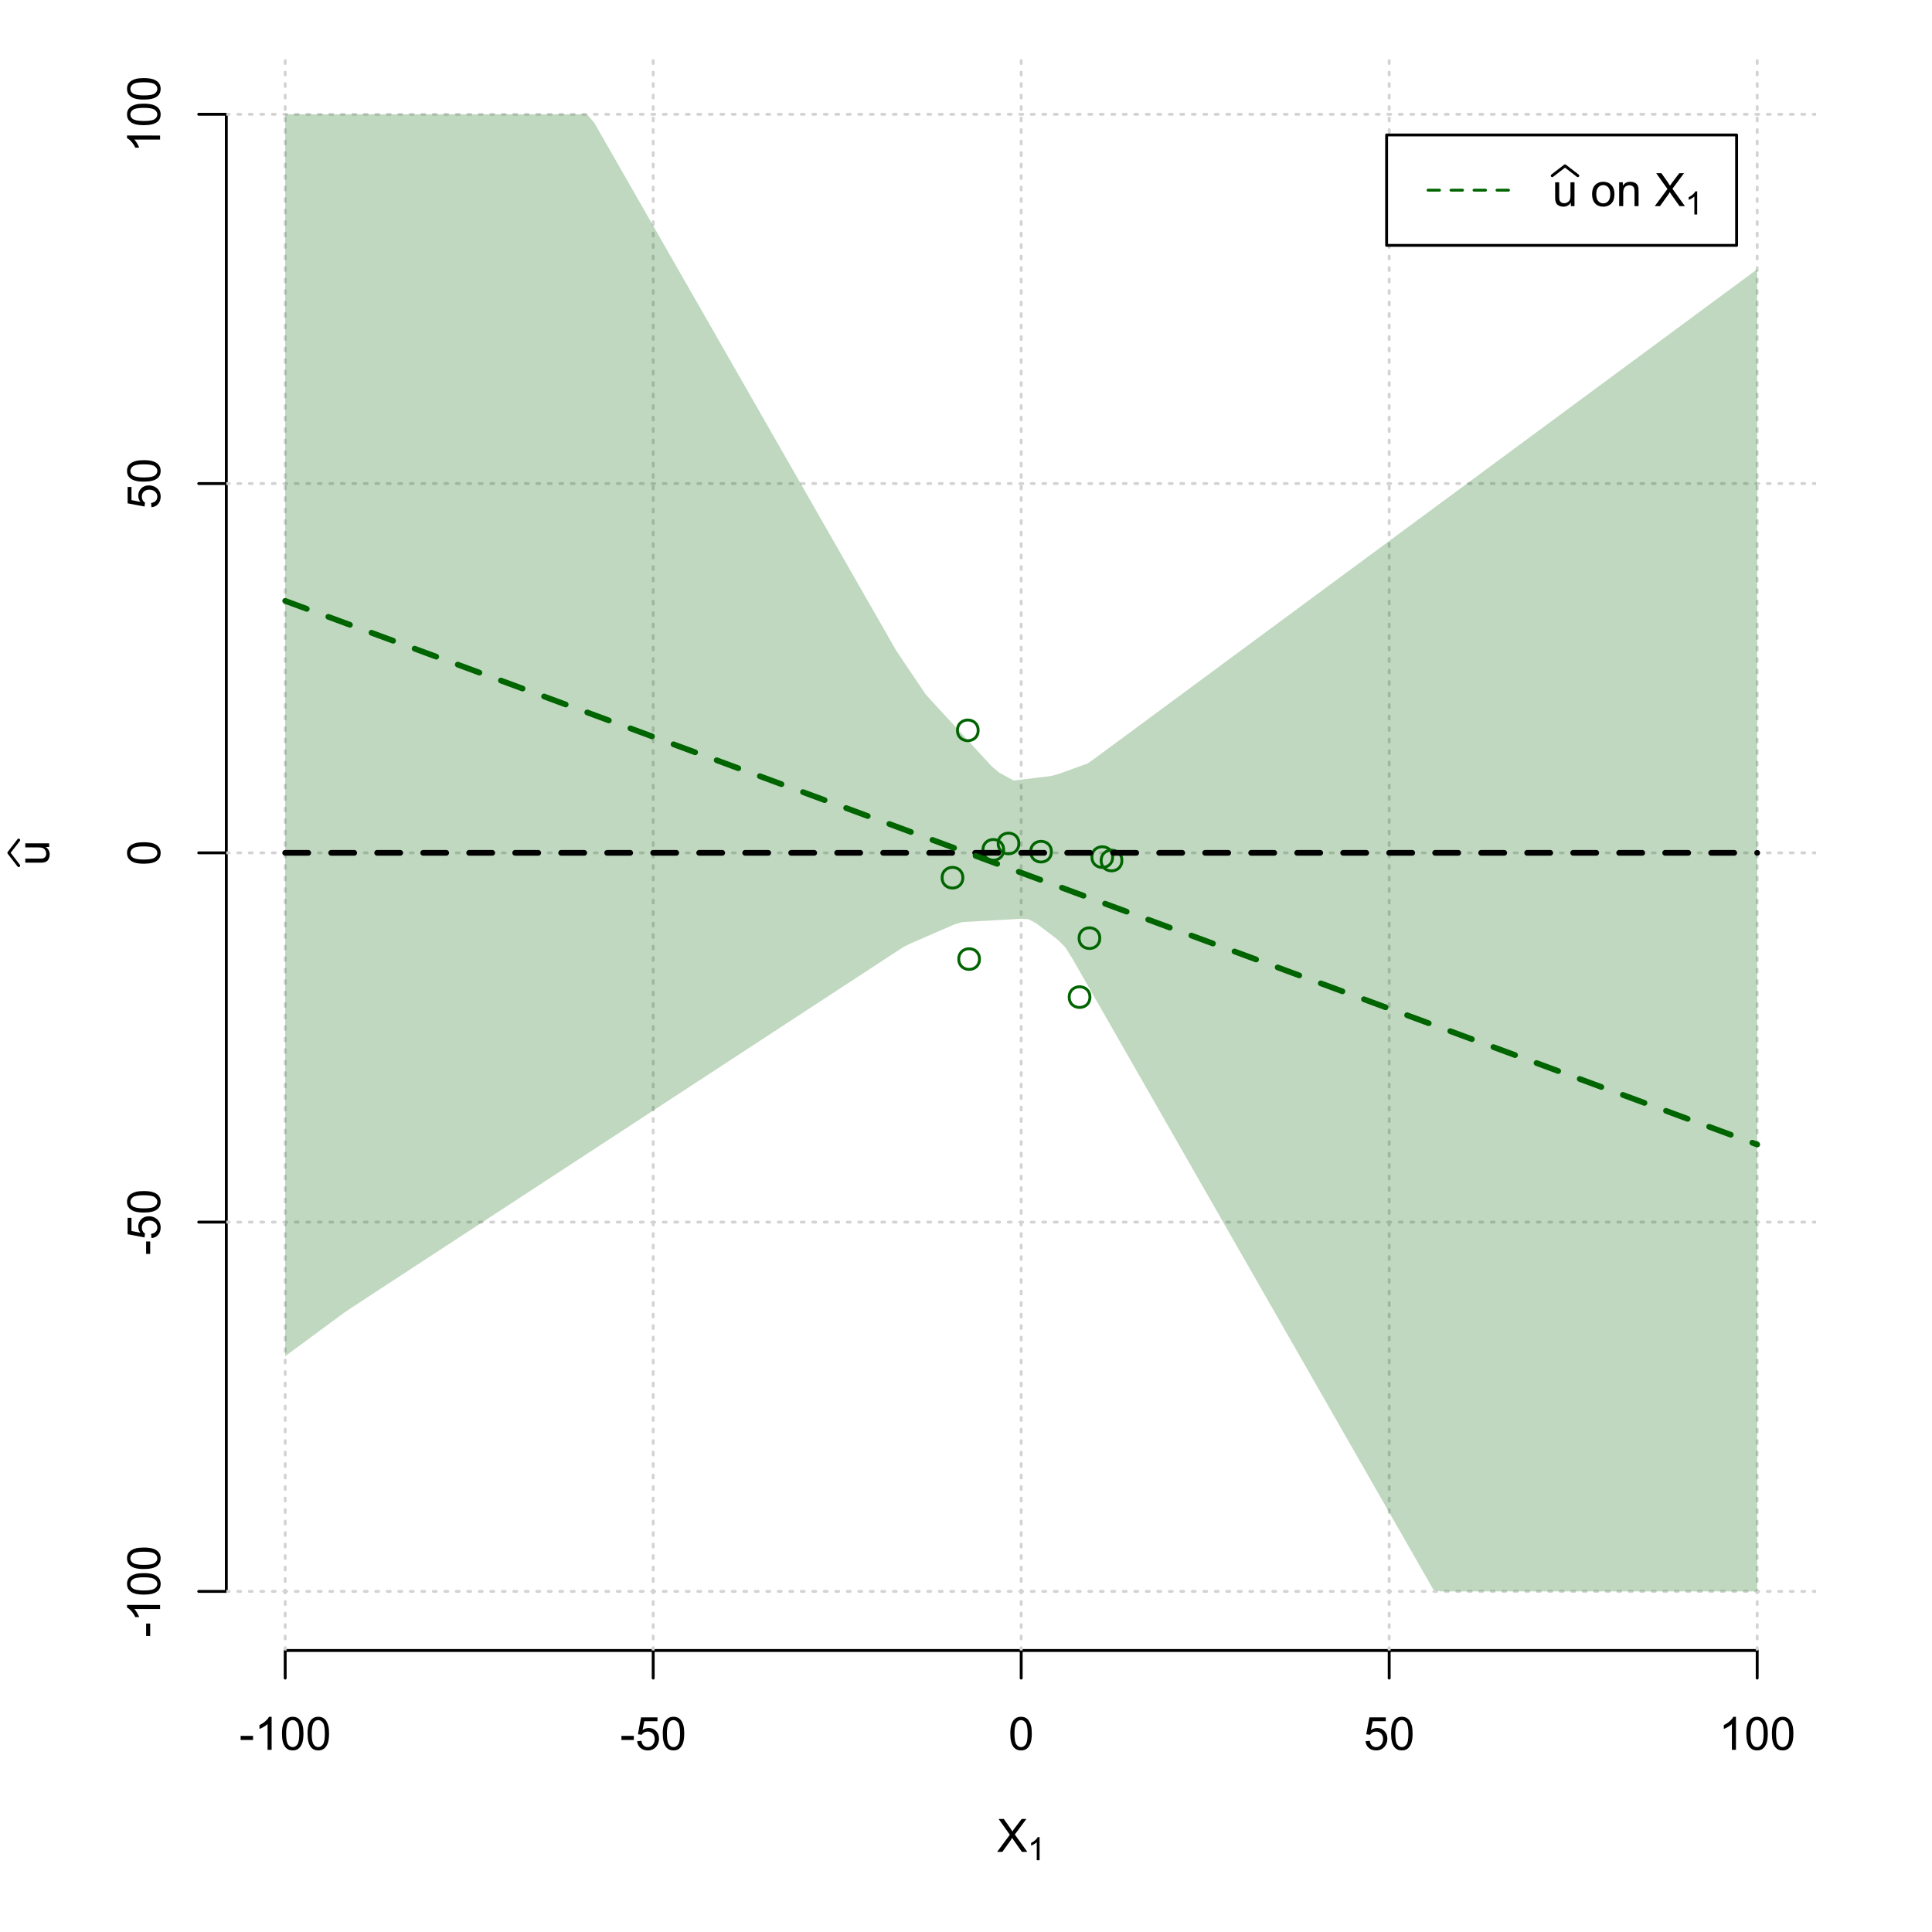 <?xml version="1.0" encoding="UTF-8"?>
<svg xmlns="http://www.w3.org/2000/svg" xmlns:xlink="http://www.w3.org/1999/xlink" width="504pt" height="504pt" viewBox="0 0 504 504" version="1.1">
<defs>
<g>
<symbol overflow="visible" id="glyph0-0">
<path style="stroke:none;" d="M 1.5 0 L 1.5 -7.5 L 7.5 -7.5 L 7.5 0 Z M 1.688 -0.188 L 7.312 -0.188 L 7.312 -7.312 L 1.688 -7.312 Z M 1.688 -0.188 "/>
</symbol>
<symbol overflow="visible" id="glyph0-1">
<path style="stroke:none;" d="M 0.055 0 L 3.375 -4.477 L 0.445 -8.59 L 1.797 -8.59 L 3.359 -6.387 C 3.68 -5.93 3.91 -5.578 4.047 -5.332 C 4.238 -5.645 4.465 -5.969 4.727 -6.312 L 6.457 -8.59 L 7.695 -8.59 L 4.676 -4.539 L 7.93 0 L 6.523 0 L 4.359 -3.062 C 4.238 -3.238 4.113 -3.43 3.984 -3.641 C 3.789 -3.324 3.652 -3.109 3.574 -2.992 L 1.418 0 Z M 0.055 0 "/>
</symbol>
<symbol overflow="visible" id="glyph0-2">
<path style="stroke:none;" d="M 0.383 -2.578 L 0.383 -3.641 L 3.621 -3.641 L 3.621 -2.578 Z M 0.383 -2.578 "/>
</symbol>
<symbol overflow="visible" id="glyph0-3">
<path style="stroke:none;" d="M 4.469 0 L 3.414 0 L 3.414 -6.719 C 3.16 -6.477 2.828 -6.234 2.414 -5.996 C 2 -5.75 1.629 -5.57 1.305 -5.449 L 1.305 -6.469 C 1.895 -6.742 2.41 -7.078 2.852 -7.477 C 3.293 -7.871 3.605 -8.254 3.789 -8.625 L 4.469 -8.625 Z M 4.469 0 "/>
</symbol>
<symbol overflow="visible" id="glyph0-4">
<path style="stroke:none;" d="M 0.5 -4.234 C 0.496 -5.246 0.602 -6.062 0.812 -6.688 C 1.02 -7.305 1.328 -7.785 1.742 -8.121 C 2.148 -8.457 2.668 -8.625 3.297 -8.625 C 3.758 -8.625 4.164 -8.531 4.512 -8.348 C 4.855 -8.16 5.141 -7.891 5.371 -7.543 C 5.594 -7.191 5.773 -6.766 5.906 -6.266 C 6.035 -5.762 6.098 -5.086 6.102 -4.234 C 6.098 -3.227 5.996 -2.414 5.789 -1.797 C 5.578 -1.176 5.266 -0.695 4.859 -0.359 C 4.445 -0.02 3.926 0.145 3.297 0.148 C 2.465 0.145 1.816 -0.148 1.348 -0.742 C 0.781 -1.457 0.496 -2.621 0.5 -4.234 Z M 1.582 -4.234 C 1.582 -2.824 1.746 -1.887 2.074 -1.418 C 2.402 -0.949 2.809 -0.715 3.297 -0.719 C 3.777 -0.715 4.184 -0.949 4.52 -1.422 C 4.848 -1.887 5.016 -2.824 5.016 -4.234 C 5.016 -5.648 4.848 -6.59 4.52 -7.055 C 4.184 -7.516 3.773 -7.746 3.289 -7.75 C 2.801 -7.746 2.414 -7.543 2.125 -7.137 C 1.762 -6.613 1.582 -5.645 1.582 -4.234 Z M 1.582 -4.234 "/>
</symbol>
<symbol overflow="visible" id="glyph0-5">
<path style="stroke:none;" d="M 0.5 -2.25 L 1.605 -2.344 C 1.684 -1.805 1.871 -1.398 2.176 -1.125 C 2.473 -0.852 2.836 -0.715 3.258 -0.719 C 3.766 -0.715 4.195 -0.906 4.547 -1.293 C 4.898 -1.672 5.074 -2.18 5.074 -2.82 C 5.074 -3.414 4.902 -3.891 4.566 -4.242 C 4.227 -4.59 3.785 -4.762 3.242 -4.766 C 2.898 -4.762 2.594 -4.684 2.32 -4.531 C 2.047 -4.375 1.832 -4.176 1.676 -3.93 L 0.688 -4.062 L 1.516 -8.473 L 5.789 -8.473 L 5.789 -7.465 L 2.359 -7.465 L 1.898 -5.156 C 2.414 -5.516 2.953 -5.695 3.523 -5.695 C 4.27 -5.695 4.902 -5.434 5.422 -4.914 C 5.934 -4.395 6.191 -3.727 6.195 -2.914 C 6.191 -2.133 5.965 -1.461 5.516 -0.898 C 4.961 -0.199 4.211 0.145 3.258 0.148 C 2.477 0.145 1.836 -0.07 1.344 -0.508 C 0.844 -0.941 0.562 -1.523 0.5 -2.25 Z M 0.5 -2.25 "/>
</symbol>
<symbol overflow="visible" id="glyph0-6">
<path style="stroke:none;" d="M 4.867 0 L 4.867 -0.914 C 4.379 -0.211 3.723 0.141 2.895 0.141 C 2.527 0.141 2.184 0.07 1.867 -0.07 C 1.547 -0.211 1.309 -0.387 1.156 -0.602 C 1 -0.812 0.895 -1.074 0.832 -1.383 C 0.785 -1.59 0.762 -1.918 0.766 -2.367 L 0.766 -6.223 L 1.82 -6.223 L 1.82 -2.773 C 1.816 -2.219 1.84 -1.848 1.887 -1.656 C 1.949 -1.379 2.09 -1.16 2.309 -1.004 C 2.523 -0.84 2.789 -0.762 3.105 -0.766 C 3.418 -0.762 3.715 -0.844 3.996 -1.008 C 4.273 -1.172 4.469 -1.391 4.586 -1.672 C 4.699 -1.949 4.758 -2.355 4.758 -2.891 L 4.758 -6.223 L 5.812 -6.223 L 5.812 0 Z M 4.867 0 "/>
</symbol>
<symbol overflow="visible" id="glyph0-7">
<path style="stroke:none;" d=""/>
</symbol>
<symbol overflow="visible" id="glyph0-8">
<path style="stroke:none;" d="M 0.398 -3.109 C 0.398 -4.262 0.719 -5.117 1.359 -5.672 C 1.895 -6.133 2.547 -6.363 3.316 -6.363 C 4.172 -6.363 4.871 -6.082 5.414 -5.52 C 5.953 -4.957 6.223 -4.184 6.227 -3.199 C 6.223 -2.398 6.102 -1.766 5.867 -1.309 C 5.625 -0.848 5.277 -0.492 4.82 -0.238 C 4.359 0.016 3.859 0.141 3.316 0.141 C 2.441 0.141 1.734 -0.137 1.203 -0.695 C 0.664 -1.254 0.398 -2.059 0.398 -3.109 Z M 1.484 -3.109 C 1.48 -2.309 1.656 -1.711 2.004 -1.32 C 2.348 -0.922 2.785 -0.727 3.316 -0.727 C 3.84 -0.727 4.273 -0.926 4.621 -1.324 C 4.969 -1.723 5.145 -2.328 5.145 -3.148 C 5.145 -3.914 4.969 -4.496 4.617 -4.895 C 4.266 -5.289 3.832 -5.488 3.316 -5.492 C 2.785 -5.488 2.348 -5.293 2.004 -4.898 C 1.656 -4.5 1.48 -3.902 1.484 -3.109 Z M 1.484 -3.109 "/>
</symbol>
<symbol overflow="visible" id="glyph0-9">
<path style="stroke:none;" d="M 0.789 0 L 0.789 -6.223 L 1.742 -6.223 L 1.742 -5.336 C 2.195 -6.02 2.855 -6.363 3.719 -6.363 C 4.09 -6.363 4.434 -6.293 4.754 -6.16 C 5.066 -6.023 5.305 -5.848 5.461 -5.633 C 5.617 -5.41 5.727 -5.152 5.789 -4.852 C 5.828 -4.656 5.848 -4.312 5.848 -3.828 L 5.848 0 L 4.793 0 L 4.793 -3.785 C 4.793 -4.215 4.75 -4.535 4.668 -4.75 C 4.586 -4.961 4.441 -5.129 4.234 -5.258 C 4.023 -5.383 3.777 -5.449 3.5 -5.449 C 3.047 -5.449 2.66 -5.305 2.332 -5.02 C 2.004 -4.734 1.84 -4.195 1.844 -3.398 L 1.844 0 Z M 0.789 0 "/>
</symbol>
<symbol overflow="visible" id="glyph1-0">
<path style="stroke:none;" d="M 1.051 0 L 1.051 -5.25 L 5.25 -5.25 L 5.25 0 Z M 1.18 -0.133 L 5.117 -0.133 L 5.117 -5.117 L 1.18 -5.117 Z M 1.18 -0.133 "/>
</symbol>
<symbol overflow="visible" id="glyph1-1">
<path style="stroke:none;" d="M 3.129 0 L 2.391 0 L 2.391 -4.703 C 2.211 -4.531 1.977 -4.363 1.691 -4.195 C 1.398 -4.023 1.141 -3.895 0.914 -3.812 L 0.914 -4.527 C 1.328 -4.719 1.688 -4.953 1.996 -5.234 C 2.305 -5.508 2.523 -5.777 2.652 -6.039 L 3.129 -6.039 Z M 3.129 0 "/>
</symbol>
<symbol overflow="visible" id="glyph2-0">
<path style="stroke:none;" d="M 0 -1.5 L -7.5 -1.5 L -7.5 -7.5 L 0 -7.5 Z M -0.188 -1.688 L -0.188 -7.312 L -7.312 -7.312 L -7.312 -1.688 Z M -0.188 -1.688 "/>
</symbol>
<symbol overflow="visible" id="glyph2-1">
<path style="stroke:none;" d="M 0 -4.867 L -0.914 -4.867 C -0.211 -4.379 0.141 -3.723 0.141 -2.895 C 0.141 -2.527 0.07 -2.184 -0.07 -1.867 C -0.211 -1.547 -0.387 -1.309 -0.598 -1.156 C -0.809 -1 -1.07 -0.895 -1.383 -0.832 C -1.59 -0.789 -1.918 -0.766 -2.367 -0.77 L -6.223 -0.77 L -6.223 -1.824 L -2.773 -1.824 C -2.219 -1.82 -1.848 -1.844 -1.656 -1.887 C -1.379 -1.949 -1.16 -2.09 -1.004 -2.309 C -0.84 -2.523 -0.762 -2.789 -0.766 -3.105 C -0.762 -3.418 -0.844 -3.715 -1.008 -3.996 C -1.172 -4.273 -1.391 -4.469 -1.672 -4.586 C -1.945 -4.699 -2.352 -4.758 -2.887 -4.758 L -6.223 -4.758 L -6.223 -5.812 L 0 -5.812 Z M 0 -4.867 "/>
</symbol>
<symbol overflow="visible" id="glyph2-2">
<path style="stroke:none;" d="M -2.578 -0.383 L -3.641 -0.383 L -3.641 -3.621 L -2.578 -3.621 Z M -2.578 -0.383 "/>
</symbol>
<symbol overflow="visible" id="glyph2-3">
<path style="stroke:none;" d="M 0 -4.469 L 0 -3.414 L -6.719 -3.418 C -6.477 -3.16 -6.234 -2.828 -5.996 -2.418 C -5.75 -2.004 -5.57 -1.633 -5.449 -1.309 L -6.469 -1.309 C -6.742 -1.895 -7.078 -2.41 -7.477 -2.852 C -7.871 -3.293 -8.254 -3.605 -8.625 -3.793 L -8.625 -4.473 Z M 0 -4.469 "/>
</symbol>
<symbol overflow="visible" id="glyph2-4">
<path style="stroke:none;" d="M -4.234 -0.5 C -5.246 -0.496 -6.062 -0.602 -6.688 -0.812 C -7.305 -1.02 -7.785 -1.328 -8.121 -1.742 C -8.457 -2.152 -8.625 -2.672 -8.625 -3.301 C -8.625 -3.758 -8.531 -4.164 -8.348 -4.512 C -8.16 -4.859 -7.891 -5.145 -7.543 -5.371 C -7.191 -5.594 -6.766 -5.773 -6.266 -5.906 C -5.762 -6.035 -5.086 -6.098 -4.234 -6.102 C -3.223 -6.098 -2.41 -5.996 -1.793 -5.789 C -1.176 -5.578 -0.695 -5.266 -0.359 -4.859 C -0.02 -4.445 0.145 -3.926 0.148 -3.297 C 0.145 -2.465 -0.148 -1.816 -0.742 -1.348 C -1.457 -0.781 -2.621 -0.496 -4.234 -0.5 Z M -4.234 -1.582 C -2.824 -1.582 -1.887 -1.746 -1.418 -2.074 C -0.949 -2.402 -0.715 -2.809 -0.719 -3.297 C -0.715 -3.777 -0.949 -4.184 -1.422 -4.52 C -1.887 -4.848 -2.824 -5.016 -4.234 -5.016 C -5.648 -5.016 -6.59 -4.848 -7.055 -4.52 C -7.516 -4.188 -7.746 -3.777 -7.75 -3.289 C -7.746 -2.801 -7.543 -2.414 -7.137 -2.129 C -6.613 -1.762 -5.645 -1.582 -4.234 -1.582 Z M -4.234 -1.582 "/>
</symbol>
<symbol overflow="visible" id="glyph2-5">
<path style="stroke:none;" d="M -2.25 -0.5 L -2.344 -1.605 C -1.805 -1.684 -1.398 -1.871 -1.125 -2.176 C -0.852 -2.473 -0.715 -2.836 -0.719 -3.258 C -0.715 -3.766 -0.906 -4.195 -1.293 -4.547 C -1.672 -4.898 -2.18 -5.074 -2.816 -5.074 C -3.414 -5.074 -3.891 -4.902 -4.242 -4.566 C -4.59 -4.227 -4.762 -3.785 -4.766 -3.242 C -4.762 -2.898 -4.684 -2.594 -4.531 -2.32 C -4.375 -2.047 -4.176 -1.832 -3.93 -1.676 L -4.062 -0.688 L -8.473 -1.52 L -8.473 -5.789 L -7.465 -5.789 L -7.465 -2.363 L -5.156 -1.898 C -5.516 -2.414 -5.695 -2.953 -5.695 -3.523 C -5.695 -4.27 -5.434 -4.902 -4.914 -5.422 C -4.395 -5.934 -3.727 -6.191 -2.91 -6.195 C -2.133 -6.191 -1.461 -5.965 -0.895 -5.516 C -0.199 -4.961 0.145 -4.211 0.148 -3.258 C 0.145 -2.477 -0.07 -1.836 -0.508 -1.344 C -0.941 -0.848 -1.523 -0.566 -2.25 -0.5 Z M -2.25 -0.5 "/>
</symbol>
</g>
<clipPath id="clip1">
  <path d="M 74 14.398 L 75 14.398 L 75 430.559 L 74 430.559 Z M 74 14.398 "/>
</clipPath>
<clipPath id="clip2">
  <path d="M 170 14.398 L 171 14.398 L 171 430.559 L 170 430.559 Z M 170 14.398 "/>
</clipPath>
<clipPath id="clip3">
  <path d="M 266 14.398 L 267 14.398 L 267 430.559 L 266 430.559 Z M 266 14.398 "/>
</clipPath>
<clipPath id="clip4">
  <path d="M 362 14.398 L 363 14.398 L 363 430.559 L 362 430.559 Z M 362 14.398 "/>
</clipPath>
<clipPath id="clip5">
  <path d="M 458 14.398 L 459 14.398 L 459 430.559 L 458 430.559 Z M 458 14.398 "/>
</clipPath>
<clipPath id="clip6">
  <path d="M 59.039 414 L 473.758 414 L 473.758 416 L 59.039 416 Z M 59.039 414 "/>
</clipPath>
<clipPath id="clip7">
  <path d="M 59.039 318 L 473.758 318 L 473.758 320 L 59.039 320 Z M 59.039 318 "/>
</clipPath>
<clipPath id="clip8">
  <path d="M 59.039 222 L 473.758 222 L 473.758 223 L 59.039 223 Z M 59.039 222 "/>
</clipPath>
<clipPath id="clip9">
  <path d="M 59.039 125 L 473.758 125 L 473.758 127 L 59.039 127 Z M 59.039 125 "/>
</clipPath>
<clipPath id="clip10">
  <path d="M 59.039 29 L 473.758 29 L 473.758 31 L 59.039 31 Z M 59.039 29 "/>
</clipPath>
</defs>
<g id="surface2166">
<rect x="0" y="0" width="504" height="504" style="fill:rgb(100%,100%,100%);fill-opacity:1;stroke:none;"/>
<g style="fill:rgb(0%,0%,0%);fill-opacity:1;">
  <use xlink:href="#glyph0-1" x="260.062" y="483.102"/>
</g>
<g style="fill:rgb(0%,0%,0%);fill-opacity:1;">
  <use xlink:href="#glyph1-1" x="268.066" y="485.281"/>
</g>
<g style="fill:rgb(0%,0%,0%);fill-opacity:1;">
  <use xlink:href="#glyph2-1" x="12.82" y="225.816"/>
</g>
<path style="fill:none;stroke-width:0.75;stroke-linecap:round;stroke-linejoin:round;stroke:rgb(0%,0%,0%);stroke-opacity:1;stroke-miterlimit:10;" d="M 4.879 225.816 L 2.301 222.48 L 4.879 219.145 "/>
<path style="fill:none;stroke-width:0.75;stroke-linecap:round;stroke-linejoin:round;stroke:rgb(0%,0%,0%);stroke-opacity:1;stroke-miterlimit:10;" d="M 74.398 430.559 L 458.398 430.559 "/>
<path style="fill:none;stroke-width:0.75;stroke-linecap:round;stroke-linejoin:round;stroke:rgb(0%,0%,0%);stroke-opacity:1;stroke-miterlimit:10;" d="M 74.398 430.559 L 74.398 437.762 "/>
<path style="fill:none;stroke-width:0.75;stroke-linecap:round;stroke-linejoin:round;stroke:rgb(0%,0%,0%);stroke-opacity:1;stroke-miterlimit:10;" d="M 170.398 430.559 L 170.398 437.762 "/>
<path style="fill:none;stroke-width:0.75;stroke-linecap:round;stroke-linejoin:round;stroke:rgb(0%,0%,0%);stroke-opacity:1;stroke-miterlimit:10;" d="M 266.398 430.559 L 266.398 437.762 "/>
<path style="fill:none;stroke-width:0.75;stroke-linecap:round;stroke-linejoin:round;stroke:rgb(0%,0%,0%);stroke-opacity:1;stroke-miterlimit:10;" d="M 362.398 430.559 L 362.398 437.762 "/>
<path style="fill:none;stroke-width:0.75;stroke-linecap:round;stroke-linejoin:round;stroke:rgb(0%,0%,0%);stroke-opacity:1;stroke-miterlimit:10;" d="M 458.398 430.559 L 458.398 437.762 "/>
<g style="fill:rgb(0%,0%,0%);fill-opacity:1;">
  <use xlink:href="#glyph0-2" x="62.391" y="456.48"/>
  <use xlink:href="#glyph0-3" x="66.387" y="456.48"/>
  <use xlink:href="#glyph0-4" x="73.061" y="456.48"/>
  <use xlink:href="#glyph0-4" x="79.734" y="456.48"/>
</g>
<g style="fill:rgb(0%,0%,0%);fill-opacity:1;">
  <use xlink:href="#glyph0-2" x="161.727" y="456.48"/>
  <use xlink:href="#glyph0-5" x="165.723" y="456.48"/>
  <use xlink:href="#glyph0-4" x="172.396" y="456.48"/>
</g>
<g style="fill:rgb(0%,0%,0%);fill-opacity:1;">
  <use xlink:href="#glyph0-4" x="263.062" y="456.48"/>
</g>
<g style="fill:rgb(0%,0%,0%);fill-opacity:1;">
  <use xlink:href="#glyph0-5" x="355.727" y="456.48"/>
  <use xlink:href="#glyph0-4" x="362.4" y="456.48"/>
</g>
<g style="fill:rgb(0%,0%,0%);fill-opacity:1;">
  <use xlink:href="#glyph0-3" x="448.387" y="456.48"/>
  <use xlink:href="#glyph0-4" x="455.061" y="456.48"/>
  <use xlink:href="#glyph0-4" x="461.734" y="456.48"/>
</g>
<path style="fill:none;stroke-width:0.75;stroke-linecap:round;stroke-linejoin:round;stroke:rgb(0%,0%,0%);stroke-opacity:1;stroke-miterlimit:10;" d="M 59.039 415.148 L 59.039 29.812 "/>
<path style="fill:none;stroke-width:0.75;stroke-linecap:round;stroke-linejoin:round;stroke:rgb(0%,0%,0%);stroke-opacity:1;stroke-miterlimit:10;" d="M 59.039 415.148 L 51.84 415.148 "/>
<path style="fill:none;stroke-width:0.75;stroke-linecap:round;stroke-linejoin:round;stroke:rgb(0%,0%,0%);stroke-opacity:1;stroke-miterlimit:10;" d="M 59.039 318.812 L 51.84 318.812 "/>
<path style="fill:none;stroke-width:0.75;stroke-linecap:round;stroke-linejoin:round;stroke:rgb(0%,0%,0%);stroke-opacity:1;stroke-miterlimit:10;" d="M 59.039 222.48 L 51.84 222.48 "/>
<path style="fill:none;stroke-width:0.75;stroke-linecap:round;stroke-linejoin:round;stroke:rgb(0%,0%,0%);stroke-opacity:1;stroke-miterlimit:10;" d="M 59.039 126.148 L 51.84 126.148 "/>
<path style="fill:none;stroke-width:0.75;stroke-linecap:round;stroke-linejoin:round;stroke:rgb(0%,0%,0%);stroke-opacity:1;stroke-miterlimit:10;" d="M 59.039 29.812 L 51.84 29.812 "/>
<g style="fill:rgb(0%,0%,0%);fill-opacity:1;">
  <use xlink:href="#glyph2-2" x="41.762" y="427.156"/>
  <use xlink:href="#glyph2-3" x="41.762" y="423.16"/>
  <use xlink:href="#glyph2-4" x="41.762" y="416.486"/>
  <use xlink:href="#glyph2-4" x="41.762" y="409.812"/>
</g>
<g style="fill:rgb(0%,0%,0%);fill-opacity:1;">
  <use xlink:href="#glyph2-2" x="41.762" y="327.484"/>
  <use xlink:href="#glyph2-5" x="41.762" y="323.488"/>
  <use xlink:href="#glyph2-4" x="41.762" y="316.814"/>
</g>
<g style="fill:rgb(0%,0%,0%);fill-opacity:1;">
  <use xlink:href="#glyph2-4" x="41.762" y="225.816"/>
</g>
<g style="fill:rgb(0%,0%,0%);fill-opacity:1;">
  <use xlink:href="#glyph2-5" x="41.762" y="132.82"/>
  <use xlink:href="#glyph2-4" x="41.762" y="126.146"/>
</g>
<g style="fill:rgb(0%,0%,0%);fill-opacity:1;">
  <use xlink:href="#glyph2-3" x="41.762" y="39.824"/>
  <use xlink:href="#glyph2-4" x="41.762" y="33.15"/>
  <use xlink:href="#glyph2-4" x="41.762" y="26.477"/>
</g>
<g clip-path="url(#clip1)" clip-rule="nonzero">
<path style="fill:none;stroke-width:0.75;stroke-linecap:round;stroke-linejoin:round;stroke:rgb(82.745%,82.745%,82.745%);stroke-opacity:1;stroke-dasharray:0.75,2.25;stroke-miterlimit:10;" d="M 74.398 430.559 L 74.398 14.398 "/>
</g>
<g clip-path="url(#clip2)" clip-rule="nonzero">
<path style="fill:none;stroke-width:0.75;stroke-linecap:round;stroke-linejoin:round;stroke:rgb(82.745%,82.745%,82.745%);stroke-opacity:1;stroke-dasharray:0.75,2.25;stroke-miterlimit:10;" d="M 170.398 430.559 L 170.398 14.398 "/>
</g>
<g clip-path="url(#clip3)" clip-rule="nonzero">
<path style="fill:none;stroke-width:0.75;stroke-linecap:round;stroke-linejoin:round;stroke:rgb(82.745%,82.745%,82.745%);stroke-opacity:1;stroke-dasharray:0.75,2.25;stroke-miterlimit:10;" d="M 266.398 430.559 L 266.398 14.398 "/>
</g>
<g clip-path="url(#clip4)" clip-rule="nonzero">
<path style="fill:none;stroke-width:0.75;stroke-linecap:round;stroke-linejoin:round;stroke:rgb(82.745%,82.745%,82.745%);stroke-opacity:1;stroke-dasharray:0.75,2.25;stroke-miterlimit:10;" d="M 362.398 430.559 L 362.398 14.398 "/>
</g>
<g clip-path="url(#clip5)" clip-rule="nonzero">
<path style="fill:none;stroke-width:0.75;stroke-linecap:round;stroke-linejoin:round;stroke:rgb(82.745%,82.745%,82.745%);stroke-opacity:1;stroke-dasharray:0.75,2.25;stroke-miterlimit:10;" d="M 458.398 430.559 L 458.398 14.398 "/>
</g>
<g clip-path="url(#clip6)" clip-rule="nonzero">
<path style="fill:none;stroke-width:0.75;stroke-linecap:round;stroke-linejoin:round;stroke:rgb(82.745%,82.745%,82.745%);stroke-opacity:1;stroke-dasharray:0.75,2.25;stroke-miterlimit:10;" d="M 59.039 415.148 L 473.762 415.148 "/>
</g>
<g clip-path="url(#clip7)" clip-rule="nonzero">
<path style="fill:none;stroke-width:0.75;stroke-linecap:round;stroke-linejoin:round;stroke:rgb(82.745%,82.745%,82.745%);stroke-opacity:1;stroke-dasharray:0.75,2.25;stroke-miterlimit:10;" d="M 59.039 318.812 L 473.762 318.812 "/>
</g>
<g clip-path="url(#clip8)" clip-rule="nonzero">
<path style="fill:none;stroke-width:0.75;stroke-linecap:round;stroke-linejoin:round;stroke:rgb(82.745%,82.745%,82.745%);stroke-opacity:1;stroke-dasharray:0.75,2.25;stroke-miterlimit:10;" d="M 59.039 222.48 L 473.762 222.48 "/>
</g>
<g clip-path="url(#clip9)" clip-rule="nonzero">
<path style="fill:none;stroke-width:0.75;stroke-linecap:round;stroke-linejoin:round;stroke:rgb(82.745%,82.745%,82.745%);stroke-opacity:1;stroke-dasharray:0.75,2.25;stroke-miterlimit:10;" d="M 59.039 126.148 L 473.762 126.148 "/>
</g>
<g clip-path="url(#clip10)" clip-rule="nonzero">
<path style="fill:none;stroke-width:0.75;stroke-linecap:round;stroke-linejoin:round;stroke:rgb(82.745%,82.745%,82.745%);stroke-opacity:1;stroke-dasharray:0.75,2.25;stroke-miterlimit:10;" d="M 59.039 29.812 L 473.762 29.812 "/>
</g>
<path style=" stroke:none;fill-rule:nonzero;fill:rgb(0%,39.216%,0%);fill-opacity:0.251;" d="M 74.398 29.812 L 153.121 29.812 L 155.039 32.055 L 156.961 35.41 L 158.879 38.766 L 160.801 42.125 L 162.719 45.48 L 164.641 48.836 L 166.559 52.191 L 168.48 55.551 L 170.398 58.906 L 172.32 62.262 L 174.238 65.617 L 176.16 68.973 L 178.078 72.332 L 181.922 79.043 L 183.84 82.398 L 185.762 85.754 L 187.68 89.113 L 189.602 92.469 L 191.52 95.824 L 193.441 99.18 L 195.359 102.539 L 197.281 105.895 L 199.199 109.25 L 201.121 112.605 L 203.039 115.961 L 204.961 119.32 L 206.879 122.676 L 208.801 126.031 L 210.719 129.387 L 212.641 132.746 L 214.559 136.102 L 216.48 139.457 L 218.398 142.812 L 220.32 146.168 L 222.238 149.527 L 224.16 152.883 L 226.078 156.238 L 229.922 162.949 L 231.84 166.309 L 233.762 169.664 L 235.68 172.523 L 237.602 175.379 L 239.52 178.234 L 241.441 181.094 L 243.359 183.207 L 245.281 185.297 L 247.199 187.387 L 249.121 189.477 L 251.039 191.566 L 252.961 193.656 L 254.879 195.746 L 256.801 197.836 L 258.719 199.926 L 260.641 201.531 L 262.559 202.598 L 264.48 203.617 L 266.398 203.387 L 268.32 203.156 L 270.238 202.922 L 272.16 202.691 L 274.078 202.461 L 276 201.961 L 277.922 201.266 L 279.84 200.57 L 281.762 199.875 L 283.68 199.18 L 285.602 197.84 L 287.52 196.422 L 289.441 195.008 L 291.359 193.59 L 293.281 192.172 L 295.199 190.754 L 297.121 189.336 L 299.039 187.918 L 300.961 186.5 L 302.879 185.082 L 304.801 183.664 L 306.719 182.246 L 308.641 180.828 L 310.559 179.41 L 312.48 177.992 L 314.398 176.574 L 316.32 175.156 L 318.238 173.738 L 320.16 172.32 L 322.078 170.902 L 324 169.488 L 325.922 168.07 L 327.84 166.652 L 329.762 165.234 L 331.68 163.816 L 333.602 162.398 L 335.52 160.98 L 337.441 159.562 L 339.359 158.145 L 341.281 156.727 L 343.199 155.309 L 345.121 153.891 L 347.039 152.473 L 348.961 151.055 L 350.879 149.637 L 352.801 148.219 L 354.719 146.801 L 356.641 145.387 L 358.559 143.969 L 360.48 142.551 L 362.398 141.133 L 364.32 139.715 L 366.238 138.297 L 368.16 136.879 L 370.078 135.461 L 373.922 132.625 L 375.84 131.207 L 377.762 129.789 L 379.68 128.371 L 381.602 126.953 L 383.52 125.535 L 385.441 124.117 L 387.359 122.699 L 389.281 121.281 L 391.199 119.867 L 393.121 118.449 L 395.039 117.031 L 396.961 115.613 L 398.879 114.195 L 400.801 112.777 L 402.719 111.359 L 404.641 109.941 L 406.559 108.523 L 408.48 107.105 L 410.398 105.688 L 412.32 104.27 L 414.238 102.852 L 416.16 101.434 L 418.078 100.016 L 421.922 97.18 L 423.84 95.762 L 425.762 94.348 L 427.68 92.93 L 429.602 91.512 L 431.52 90.094 L 433.441 88.676 L 435.359 87.258 L 437.281 85.84 L 439.199 84.422 L 441.121 83.004 L 443.039 81.586 L 444.961 80.168 L 446.879 78.75 L 448.801 77.332 L 450.719 75.914 L 452.641 74.496 L 454.559 73.078 L 456.48 71.66 L 458.398 70.246 L 458.398 29.812 L 458.398 415.148 L 375.84 415.148 L 373.922 414.676 L 372 411.32 L 370.078 407.961 L 368.16 404.605 L 366.238 401.25 L 364.32 397.895 L 362.398 394.539 L 360.48 391.18 L 358.559 387.824 L 356.641 384.469 L 354.719 381.113 L 352.801 377.754 L 350.879 374.398 L 348.961 371.043 L 347.039 367.688 L 345.121 364.332 L 343.199 360.973 L 341.281 357.617 L 339.359 354.262 L 337.441 350.906 L 335.52 347.547 L 333.602 344.191 L 331.68 340.836 L 329.762 337.48 L 327.84 334.125 L 325.922 330.766 L 322.078 324.055 L 320.16 320.699 L 318.238 317.34 L 316.32 313.984 L 314.398 310.629 L 312.48 307.273 L 310.559 303.918 L 308.641 300.559 L 306.719 297.203 L 304.801 293.848 L 302.879 290.492 L 300.961 287.137 L 299.039 283.777 L 297.121 280.422 L 295.199 277.066 L 293.281 273.711 L 291.359 270.352 L 289.441 266.996 L 287.52 263.641 L 285.602 260.285 L 283.68 256.93 L 281.762 253.57 L 279.84 250.215 L 277.922 247.148 L 276 245.191 L 274.078 243.711 L 272.16 242.262 L 270.238 240.812 L 268.32 239.797 L 266.398 239.676 L 264.48 239.785 L 262.559 239.895 L 260.641 240.004 L 258.719 240.113 L 256.801 240.223 L 254.879 240.332 L 252.961 240.441 L 251.039 240.551 L 249.121 241.094 L 247.199 241.926 L 245.281 242.762 L 243.359 243.594 L 241.441 244.426 L 239.52 245.262 L 237.602 246.094 L 235.68 247.043 L 233.762 248.297 L 231.84 249.555 L 229.922 250.809 L 226.078 253.316 L 224.16 254.574 L 222.238 255.828 L 220.32 257.082 L 218.398 258.336 L 216.48 259.594 L 214.559 260.848 L 212.641 262.102 L 210.719 263.355 L 208.801 264.613 L 206.879 265.867 L 204.961 267.121 L 203.039 268.375 L 201.121 269.633 L 199.199 270.887 L 197.281 272.141 L 195.359 273.395 L 193.441 274.652 L 191.52 275.906 L 189.602 277.16 L 187.68 278.414 L 185.762 279.672 L 183.84 280.926 L 181.922 282.18 L 180 283.434 L 178.078 284.691 L 176.16 285.945 L 174.238 287.199 L 172.32 288.453 L 170.398 289.711 L 168.48 290.965 L 166.559 292.219 L 164.641 293.473 L 162.719 294.73 L 160.801 295.984 L 158.879 297.238 L 156.961 298.492 L 155.039 299.75 L 153.121 301.004 L 151.199 302.258 L 149.281 303.512 L 147.359 304.77 L 145.441 306.023 L 143.52 307.277 L 141.602 308.535 L 139.68 309.789 L 137.762 311.043 L 135.84 312.297 L 133.922 313.555 L 130.078 316.062 L 128.16 317.316 L 126.238 318.574 L 124.32 319.828 L 122.398 321.082 L 120.48 322.336 L 118.559 323.594 L 116.641 324.848 L 114.719 326.102 L 112.801 327.355 L 110.879 328.613 L 108.961 329.867 L 107.039 331.121 L 105.121 332.375 L 103.199 333.633 L 101.281 334.887 L 99.359 336.141 L 97.441 337.395 L 95.52 338.652 L 93.602 339.906 L 91.68 341.16 L 89.762 342.453 L 87.84 343.871 L 85.922 345.289 L 84 346.703 L 82.078 348.121 L 80.16 349.539 L 78.238 350.957 L 76.32 352.375 L 74.398 353.793 L 74.398 415.148 Z M 74.398 29.812 "/>
<path style="fill:none;stroke-width:0.75;stroke-linecap:round;stroke-linejoin:round;stroke:rgb(0%,39.216%,0%);stroke-opacity:1;stroke-miterlimit:10;" d="M 255.512 250.191 C 255.512 253.793 250.113 253.793 250.113 250.191 C 250.113 246.594 255.512 246.594 255.512 250.191 "/>
<path style="fill:none;stroke-width:0.75;stroke-linecap:round;stroke-linejoin:round;stroke:rgb(0%,39.216%,0%);stroke-opacity:1;stroke-miterlimit:10;" d="M 284.324 260.113 C 284.324 263.715 278.922 263.715 278.922 260.113 C 278.922 256.516 284.324 256.516 284.324 260.113 "/>
<path style="fill:none;stroke-width:0.75;stroke-linecap:round;stroke-linejoin:round;stroke:rgb(0%,39.216%,0%);stroke-opacity:1;stroke-miterlimit:10;" d="M 265.789 220.035 C 265.789 223.637 260.391 223.637 260.391 220.035 C 260.391 216.438 265.789 216.438 265.789 220.035 "/>
<path style="fill:none;stroke-width:0.75;stroke-linecap:round;stroke-linejoin:round;stroke:rgb(0%,39.216%,0%);stroke-opacity:1;stroke-miterlimit:10;" d="M 292.664 224.488 C 292.664 228.086 287.262 228.086 287.262 224.488 C 287.262 220.887 292.664 220.887 292.664 224.488 "/>
<path style="fill:none;stroke-width:0.75;stroke-linecap:round;stroke-linejoin:round;stroke:rgb(0%,39.216%,0%);stroke-opacity:1;stroke-miterlimit:10;" d="M 251.172 228.969 C 251.172 232.566 245.773 232.566 245.773 228.969 C 245.773 225.367 251.172 225.367 251.172 228.969 "/>
<path style="fill:none;stroke-width:0.75;stroke-linecap:round;stroke-linejoin:round;stroke:rgb(0%,39.216%,0%);stroke-opacity:1;stroke-miterlimit:10;" d="M 261.82 221.703 C 261.82 225.305 256.422 225.305 256.422 221.703 C 256.422 218.105 261.82 218.105 261.82 221.703 "/>
<path style="fill:none;stroke-width:0.75;stroke-linecap:round;stroke-linejoin:round;stroke:rgb(0%,39.216%,0%);stroke-opacity:1;stroke-miterlimit:10;" d="M 290.254 223.59 C 290.254 227.191 284.852 227.191 284.852 223.59 C 284.852 219.992 290.254 219.992 290.254 223.59 "/>
<path style="fill:none;stroke-width:0.75;stroke-linecap:round;stroke-linejoin:round;stroke:rgb(0%,39.216%,0%);stroke-opacity:1;stroke-miterlimit:10;" d="M 274.273 222.176 C 274.273 225.777 268.875 225.777 268.875 222.176 C 268.875 218.574 274.273 218.574 274.273 222.176 "/>
<path style="fill:none;stroke-width:0.75;stroke-linecap:round;stroke-linejoin:round;stroke:rgb(0%,39.216%,0%);stroke-opacity:1;stroke-miterlimit:10;" d="M 255.172 190.531 C 255.172 194.129 249.773 194.129 249.773 190.531 C 249.773 186.93 255.172 186.93 255.172 190.531 "/>
<path style="fill:none;stroke-width:0.75;stroke-linecap:round;stroke-linejoin:round;stroke:rgb(0%,39.216%,0%);stroke-opacity:1;stroke-miterlimit:10;" d="M 286.898 244.734 C 286.898 248.336 281.5 248.336 281.5 244.734 C 281.5 241.137 286.898 241.137 286.898 244.734 "/>
<path style="fill:none;stroke-width:1.5;stroke-linecap:round;stroke-linejoin:round;stroke:rgb(0%,0%,0%);stroke-opacity:1;stroke-dasharray:6,6;stroke-miterlimit:10;" d="M 74.398 222.48 L 458.398 222.48 "/>
<path style="fill:none;stroke-width:1.5;stroke-linecap:round;stroke-linejoin:round;stroke:rgb(0%,39.216%,0%);stroke-opacity:1;stroke-dasharray:6,6;stroke-miterlimit:10;" d="M 74.398 156.754 L 76.32 157.461 L 78.238 158.172 L 80.16 158.879 L 82.078 159.59 L 84 160.297 L 85.922 161.008 L 87.84 161.715 L 89.762 162.426 L 91.68 163.137 L 93.602 163.844 L 95.52 164.555 L 97.441 165.262 L 99.359 165.973 L 101.281 166.68 L 103.199 167.391 L 105.121 168.098 L 107.039 168.809 L 108.961 169.516 L 110.879 170.227 L 112.801 170.934 L 114.719 171.645 L 116.641 172.352 L 118.559 173.062 L 120.48 173.77 L 122.398 174.48 L 124.32 175.188 L 126.238 175.898 L 128.16 176.605 L 130.078 177.316 L 132 178.027 L 133.922 178.734 L 135.84 179.445 L 137.762 180.152 L 139.68 180.863 L 141.602 181.57 L 143.52 182.281 L 145.441 182.988 L 147.359 183.699 L 149.281 184.406 L 151.199 185.117 L 153.121 185.824 L 155.039 186.535 L 156.961 187.242 L 158.879 187.953 L 160.801 188.66 L 162.719 189.371 L 164.641 190.078 L 166.559 190.789 L 168.48 191.496 L 170.398 192.207 L 172.32 192.914 L 174.238 193.625 L 176.16 194.336 L 178.078 195.043 L 180 195.754 L 181.922 196.461 L 183.84 197.172 L 185.762 197.879 L 187.68 198.59 L 189.602 199.297 L 191.52 200.008 L 193.441 200.715 L 195.359 201.426 L 197.281 202.133 L 199.199 202.844 L 201.121 203.551 L 203.039 204.262 L 204.961 204.969 L 206.879 205.68 L 208.801 206.387 L 210.719 207.098 L 212.641 207.805 L 214.559 208.516 L 216.48 209.227 L 218.398 209.934 L 220.32 210.645 L 222.238 211.352 L 224.16 212.062 L 226.078 212.77 L 228 213.48 L 229.922 214.188 L 231.84 214.898 L 233.762 215.605 L 235.68 216.316 L 237.602 217.023 L 239.52 217.734 L 241.441 218.441 L 243.359 219.152 L 245.281 219.859 L 247.199 220.57 L 249.121 221.277 L 251.039 221.988 L 252.961 222.695 L 254.879 223.406 L 256.801 224.117 L 258.719 224.824 L 260.641 225.535 L 262.559 226.242 L 264.48 226.953 L 266.398 227.66 L 268.32 228.371 L 270.238 229.078 L 272.16 229.789 L 274.078 230.496 L 276 231.207 L 277.922 231.914 L 279.84 232.625 L 281.762 233.332 L 283.68 234.043 L 285.602 234.75 L 287.52 235.461 L 289.441 236.168 L 291.359 236.879 L 293.281 237.586 L 295.199 238.297 L 297.121 239.008 L 299.039 239.715 L 300.961 240.426 L 302.879 241.133 L 304.801 241.844 L 306.719 242.551 L 308.641 243.262 L 310.559 243.969 L 312.48 244.68 L 314.398 245.387 L 316.32 246.098 L 318.238 246.805 L 320.16 247.516 L 322.078 248.223 L 324 248.934 L 325.922 249.641 L 327.84 250.352 L 329.762 251.059 L 331.68 251.77 L 333.602 252.477 L 335.52 253.188 L 337.441 253.898 L 339.359 254.605 L 341.281 255.316 L 343.199 256.023 L 345.121 256.734 L 347.039 257.441 L 348.961 258.152 L 350.879 258.859 L 352.801 259.57 L 354.719 260.277 L 356.641 260.988 L 358.559 261.695 L 360.48 262.406 L 362.398 263.113 L 364.32 263.824 L 366.238 264.531 L 368.16 265.242 L 370.078 265.949 L 372 266.66 L 373.922 267.367 L 375.84 268.078 L 377.762 268.789 L 379.68 269.496 L 381.602 270.207 L 383.52 270.914 L 385.441 271.625 L 387.359 272.332 L 389.281 273.043 L 391.199 273.75 L 393.121 274.461 L 395.039 275.168 L 396.961 275.879 L 398.879 276.586 L 400.801 277.297 L 402.719 278.004 L 404.641 278.715 L 406.559 279.422 L 408.48 280.133 L 410.398 280.84 L 412.32 281.551 L 414.238 282.258 L 416.16 282.969 L 418.078 283.68 L 420 284.387 L 421.922 285.098 L 423.84 285.805 L 425.762 286.516 L 427.68 287.223 L 429.602 287.934 L 431.52 288.641 L 433.441 289.352 L 435.359 290.059 L 437.281 290.77 L 439.199 291.477 L 441.121 292.188 L 443.039 292.895 L 444.961 293.605 L 446.879 294.312 L 448.801 295.023 L 450.719 295.73 L 452.641 296.441 L 454.559 297.148 L 456.48 297.859 L 458.398 298.57 "/>
<path style="fill-rule:nonzero;fill:rgb(100%,100%,100%);fill-opacity:1;stroke-width:0.75;stroke-linecap:round;stroke-linejoin:round;stroke:rgb(0%,0%,0%);stroke-opacity:1;stroke-miterlimit:10;" d="M 361.727 35.207 L 453.027 35.207 L 453.027 64.008 L 361.727 64.008 Z M 361.727 35.207 "/>
<path style="fill:none;stroke-width:0.75;stroke-linecap:round;stroke-linejoin:round;stroke:rgb(0%,39.216%,0%);stroke-opacity:1;stroke-dasharray:3,3;stroke-miterlimit:10;" d="M 372.523 49.609 L 394.125 49.609 "/>
<g style="fill:rgb(0%,0%,0%);fill-opacity:1;">
  <use xlink:href="#glyph0-6" x="404.926" y="53.777"/>
</g>
<path style="fill:none;stroke-width:0.75;stroke-linecap:round;stroke-linejoin:round;stroke:rgb(0%,0%,0%);stroke-opacity:1;stroke-miterlimit:10;" d="M 404.926 45.836 L 408.262 43.262 L 411.598 45.836 "/>
<g style="fill:rgb(0%,0%,0%);fill-opacity:1;">
  <use xlink:href="#glyph0-7" x="411.598" y="53.777"/>
  <use xlink:href="#glyph0-8" x="414.932" y="53.777"/>
  <use xlink:href="#glyph0-9" x="421.605" y="53.777"/>
  <use xlink:href="#glyph0-7" x="428.279" y="53.777"/>
</g>
<g style="fill:rgb(0%,0%,0%);fill-opacity:1;">
  <use xlink:href="#glyph0-1" x="431.613" y="53.777"/>
</g>
<g style="fill:rgb(0%,0%,0%);fill-opacity:1;">
  <use xlink:href="#glyph1-1" x="439.617" y="55.957"/>
</g>
<g style="fill:rgb(0%,0%,0%);fill-opacity:1;">
  <use xlink:href="#glyph0-7" x="444.289" y="53.777"/>
</g>
</g>
</svg>
